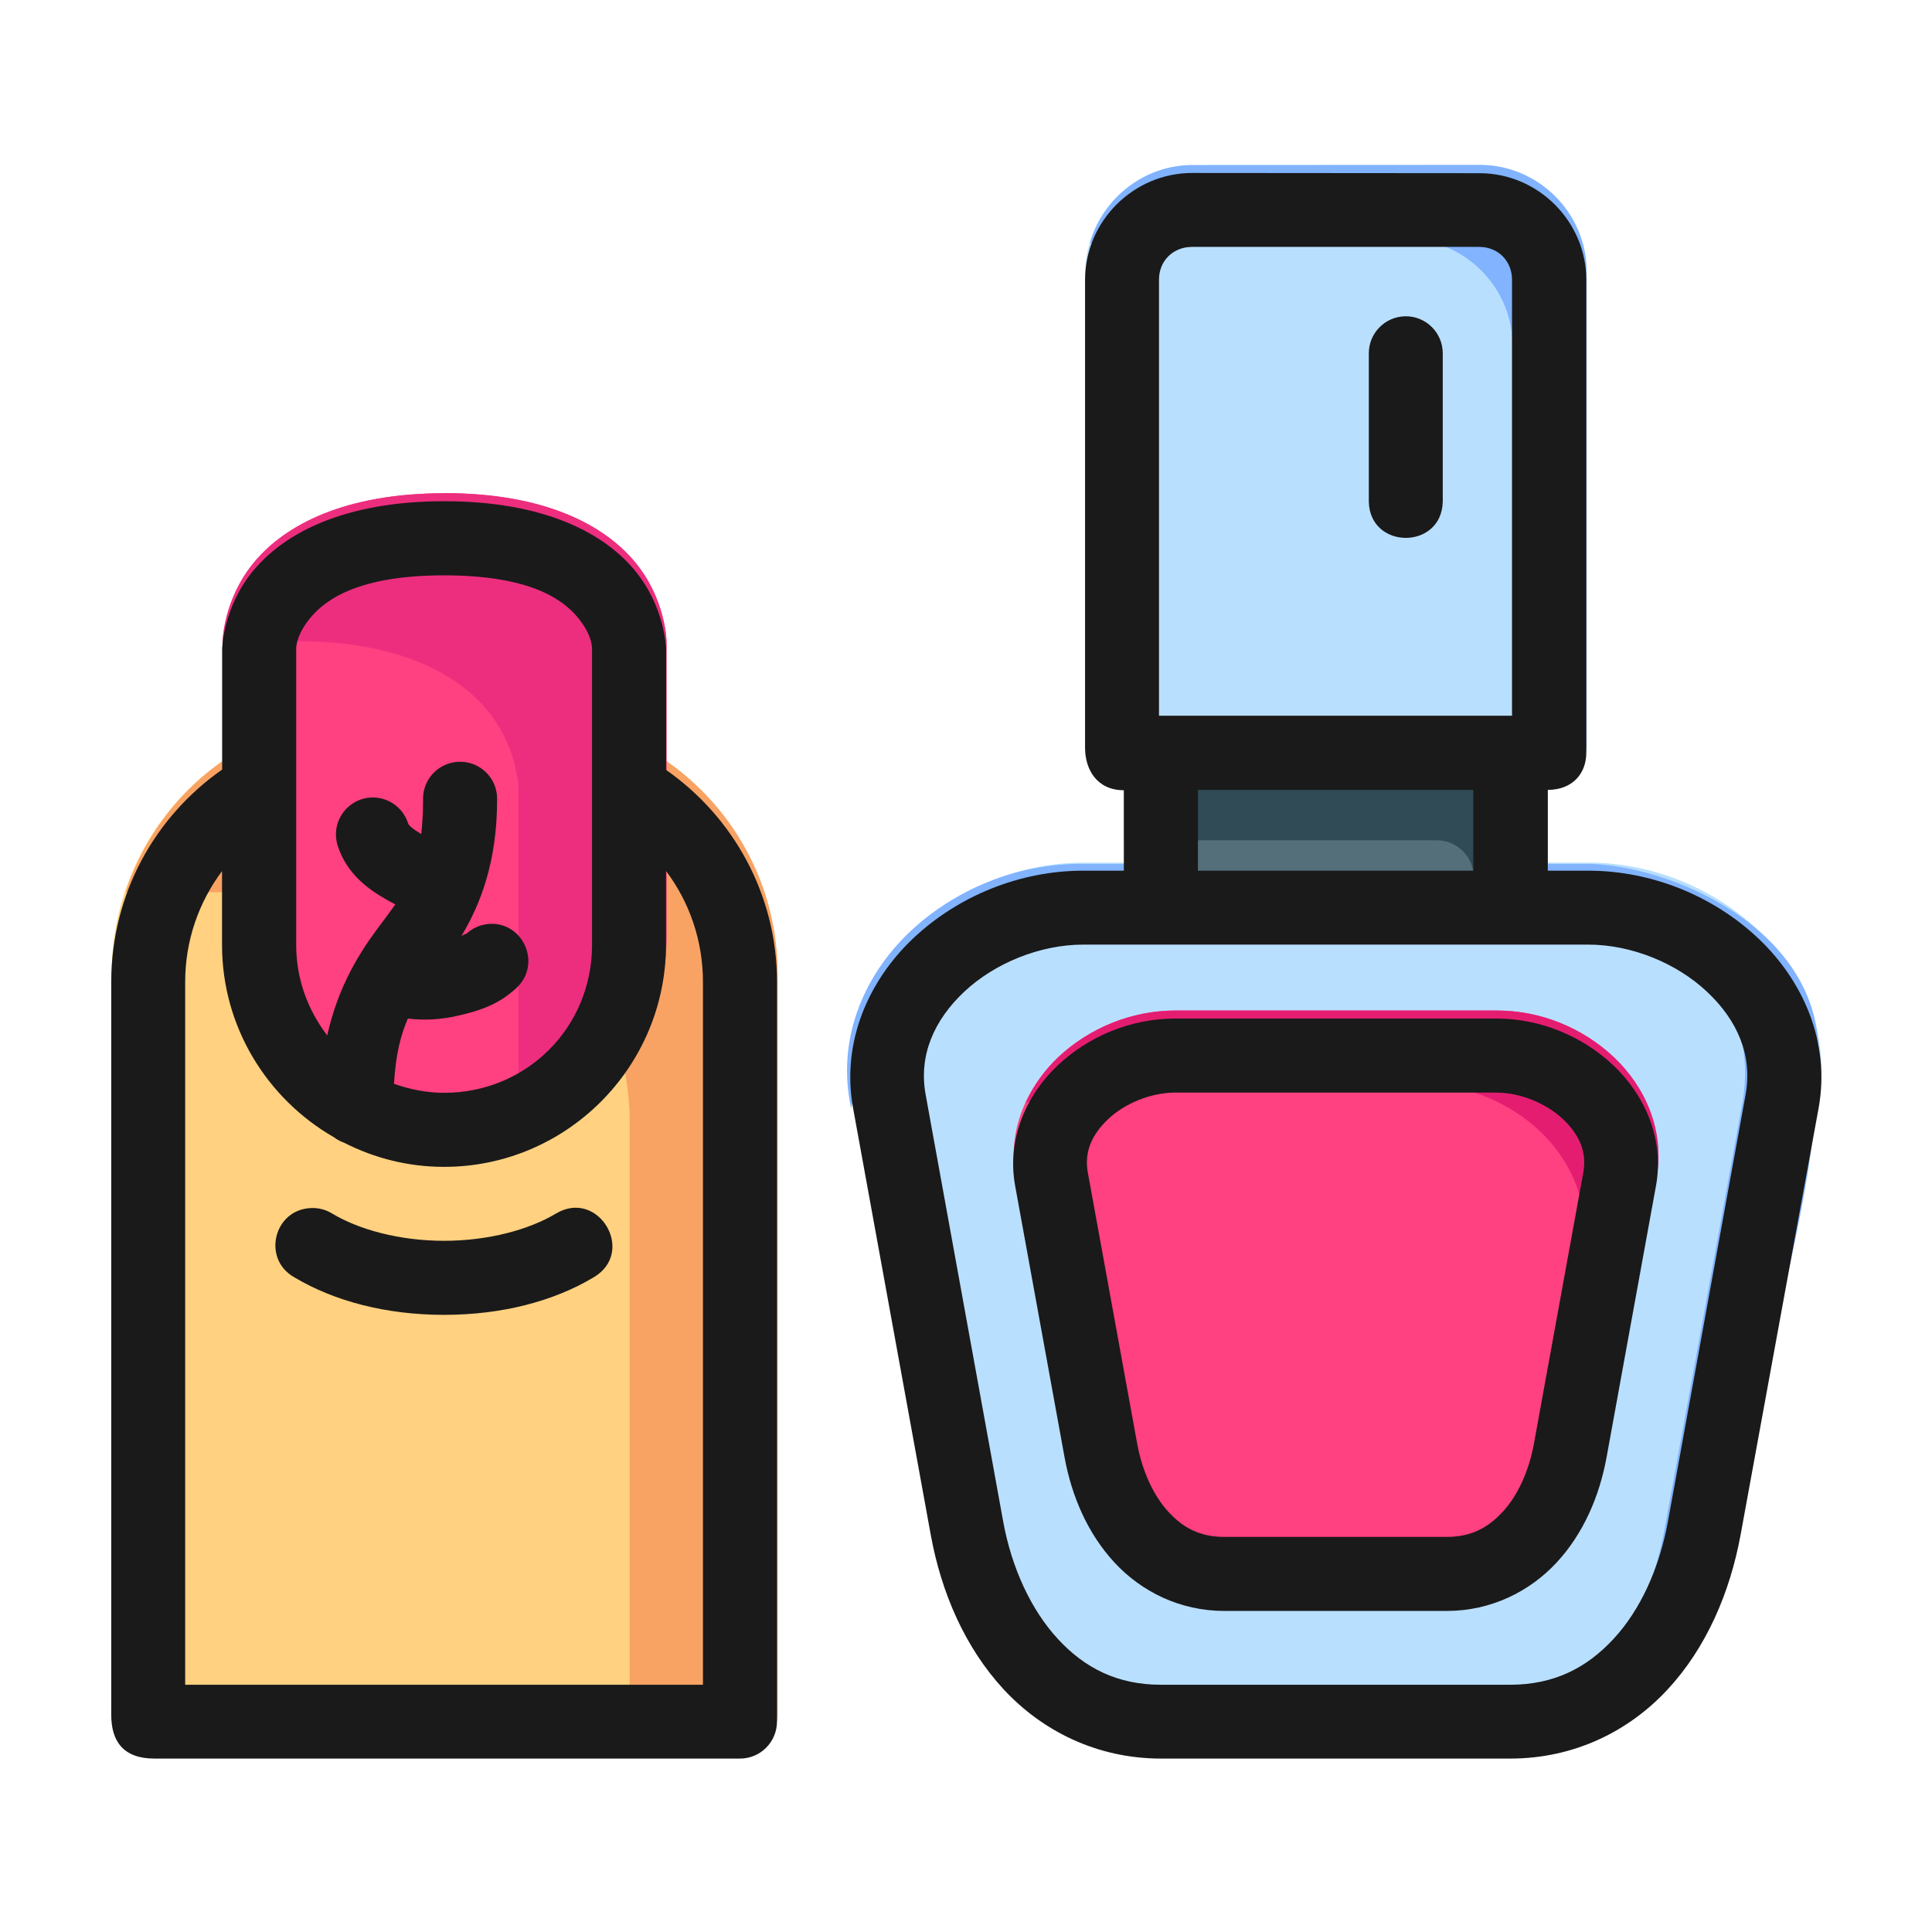 <?xml version="1.0" encoding="UTF-8" standalone="no"?>
<!-- Created with Inkscape (http://www.inkscape.org/) -->

<svg
   xmlns:dc="http://purl.org/dc/elements/1.1/"
   xmlns:cc="http://creativecommons.org/ns#"
   xmlns:rdf="http://www.w3.org/1999/02/22-rdf-syntax-ns#"
   xmlns:svg="http://www.w3.org/2000/svg"
   xmlns="http://www.w3.org/2000/svg"
   xmlns:sodipodi="http://sodipodi.sourceforge.net/DTD/sodipodi-0.dtd"
   xmlns:inkscape="http://www.inkscape.org/namespaces/inkscape"
   width="48pt"
   height="48pt"
   viewBox="0 0 16.933 16.933"
   version="1.1"
   id="svg979"
   inkscape:version="0.92.4 (5da689c313, 2019-01-14)"
   sodipodi:docname="8 - Nail Polish.svg"
   inkscape:export-filename="E:\TR Design Studio Creative\Project Design\TR Creative Design\Icon Design\Project Hiring\Icon Icons\Project - 001\002 - Beauty And Fashion\Send\4 - Filled Line\8 - Nail Polish.png"
   inkscape:export-xdpi="768"
   inkscape:export-ydpi="768">
  <defs
     id="defs973" />
  <sodipodi:namedview
     id="base"
     pagecolor="#ffffff"
     bordercolor="#666666"
     borderopacity="1.0"
     inkscape:pageopacity="0.0"
     inkscape:pageshadow="2"
     inkscape:zoom="6.0435533"
     inkscape:cx="26.64934"
     inkscape:cy="37.000654"
     inkscape:document-units="pt"
     inkscape:current-layer="layer1"
     showgrid="false"
     units="pt"
     inkscape:window-width="1366"
     inkscape:window-height="716"
     inkscape:window-x="-8"
     inkscape:window-y="-8"
     inkscape:window-maximized="1"
     inkscape:snap-bbox="true"
     inkscape:bbox-nodes="true"
     inkscape:snap-nodes="false"
     showguides="false">
    <inkscape:grid
       type="xygrid"
       id="grid1526" />
    <sodipodi:guide
       position="0.97,15.963"
       orientation="56.667,0"
       id="guide1528"
       inkscape:locked="false" />
    <sodipodi:guide
       position="0.97,0.97"
       orientation="0,56.667"
       id="guide1530"
       inkscape:locked="false" />
    <sodipodi:guide
       position="15.963,0.97"
       orientation="-56.667,0"
       id="guide1532"
       inkscape:locked="false" />
    <sodipodi:guide
       position="15.963,15.963"
       orientation="0,-56.667"
       id="guide1534"
       inkscape:locked="false" />
  </sodipodi:namedview>
  <g
     inkscape:label="Layer 1"
     inkscape:groupmode="layer"
     id="layer1"
     transform="translate(0,-280.067)">
    <g
       id="g1216"
       transform="translate(-3.3290406e-7,0.546)">
      <g
         id="g2233"
         style="display:inline;stroke-width:0.816"
         transform="matrix(1.225,0,0,1.225,27.657,-68.128)">
        <g
           style="stroke-width:0.816"
           id="g2201">
          <path
             inkscape:export-ydpi="700.72992"
             inkscape:export-xdpi="700.72992"
             inkscape:connector-curvature="0"
             id="path1585"
             d="m -20.719,289.121 a 0.265,0.265 0 0 0 -0.133,0.035 c -0.555,0.319 -0.926,0.922 -0.926,1.607 v 5.242 a 0.265,0.265 0 0 0 0.01,0.127 0.265,0.265 0 0 0 0.031,0.068 0.265,0.265 0 0 0 0.002,0.004 0.265,0.265 0 0 0 0.002,0.002 0.265,0.265 0 0 0 0.014,0.019 0.265,0.265 0 0 0 0.002,0.002 0.265,0.265 0 0 0 0.016,0.018 0.265,0.265 0 0 0 0.006,0.004 0.265,0.265 0 0 0 0.016,0.014 0.265,0.265 0 0 0 0.002,0 0.265,0.265 0 0 0 0.209,0.055 h 4.189 a 0.265,0.265 0 0 0 0.264,-0.264 v -5.291 c 0,-0.686 -0.373,-1.288 -0.93,-1.607 a 0.265,0.265 0 0 0 -0.131,-0.035 z"
             style="color:#000000;font-style:normal;font-variant:normal;font-weight:normal;font-stretch:normal;font-size:medium;line-height:normal;font-family:sans-serif;font-variant-ligatures:normal;font-variant-position:normal;font-variant-caps:normal;font-variant-numeric:normal;font-variant-alternates:normal;font-feature-settings:normal;text-indent:0;text-align:start;text-decoration:none;text-decoration-line:none;text-decoration-style:solid;text-decoration-color:#000000;letter-spacing:normal;word-spacing:normal;text-transform:none;writing-mode:lr-tb;direction:ltr;text-orientation:mixed;dominant-baseline:auto;baseline-shift:baseline;text-anchor:start;white-space:normal;shape-padding:0;clip-rule:nonzero;display:inline;overflow:visible;visibility:visible;opacity:1;isolation:auto;mix-blend-mode:normal;color-interpolation:sRGB;color-interpolation-filters:linearRGB;solid-color:#000000;solid-opacity:1;vector-effect:none;fill:#ffd180;fill-opacity:1;fill-rule:nonzero;stroke:none;stroke-width:0.432;stroke-linecap:round;stroke-linejoin:round;stroke-miterlimit:4;stroke-dasharray:none;stroke-dashoffset:0;stroke-opacity:1;paint-order:markers fill stroke;color-rendering:auto;image-rendering:auto;shape-rendering:auto;text-rendering:auto;enable-background:accumulate" />
          <path
             inkscape:export-ydpi="700.72992"
             inkscape:export-xdpi="700.72992"
             inkscape:connector-curvature="0"
             id="path1590"
             d="m -20.718,289.121 a 0.265,0.265 0 0 0 -0.133,0.035 c -0.39,0.224 -0.685,0.589 -0.828,1.023 l 2.546,5.3e-4 a 0.265,0.265 0 0 1 0.131,0.035 c 0.556,0.319 0.93,0.921 0.93,1.608 v 4.496 h 0.795 a 0.265,0.265 0 0 0 0.264,-0.264 v -5.291 c 0,-0.686 -0.373,-1.289 -0.93,-1.608 a 0.265,0.265 0 0 0 -0.131,-0.035 z"
             style="color:#000000;font-style:normal;font-variant:normal;font-weight:normal;font-stretch:normal;font-size:medium;line-height:normal;font-family:sans-serif;font-variant-ligatures:normal;font-variant-position:normal;font-variant-caps:normal;font-variant-numeric:normal;font-variant-alternates:normal;font-feature-settings:normal;text-indent:0;text-align:start;text-decoration:none;text-decoration-line:none;text-decoration-style:solid;text-decoration-color:#000000;letter-spacing:normal;word-spacing:normal;text-transform:none;writing-mode:lr-tb;direction:ltr;text-orientation:mixed;dominant-baseline:auto;baseline-shift:baseline;text-anchor:start;white-space:normal;shape-padding:0;clip-rule:nonzero;display:inline;overflow:visible;visibility:visible;opacity:1;isolation:auto;mix-blend-mode:normal;color-interpolation:sRGB;color-interpolation-filters:linearRGB;solid-color:#000000;solid-opacity:1;vector-effect:none;fill:#f8a364;fill-opacity:1;fill-rule:nonzero;stroke:none;stroke-width:0.432;stroke-linecap:round;stroke-linejoin:round;stroke-miterlimit:4;stroke-dasharray:none;stroke-dashoffset:0;stroke-opacity:1;paint-order:markers fill stroke;color-rendering:auto;image-rendering:auto;shape-rendering:auto;text-rendering:auto;enable-background:accumulate" />
          <path
             inkscape:export-ydpi="700.72992"
             inkscape:export-xdpi="700.72992"
             inkscape:connector-curvature="0"
             id="path1603"
             d="m -19.396,287.324 c -0.714,0 -1.14,0.227 -1.361,0.492 -0.221,0.265 -0.227,0.564 -0.227,0.564 v 2.117 c 0,0.875 0.713,1.588 1.588,1.588 0.875,0 1.588,-0.713 1.588,-1.588 v -2.117 c 0,0 -0.006,-0.299 -0.227,-0.564 -0.221,-0.265 -0.647,-0.492 -1.361,-0.492 z"
             style="color:#000000;font-style:normal;font-variant:normal;font-weight:normal;font-stretch:normal;font-size:medium;line-height:normal;font-family:sans-serif;font-variant-ligatures:normal;font-variant-position:normal;font-variant-caps:normal;font-variant-numeric:normal;font-variant-alternates:normal;font-feature-settings:normal;text-indent:0;text-align:start;text-decoration:none;text-decoration-line:none;text-decoration-style:solid;text-decoration-color:#000000;letter-spacing:normal;word-spacing:normal;text-transform:none;writing-mode:lr-tb;direction:ltr;text-orientation:mixed;dominant-baseline:auto;baseline-shift:baseline;text-anchor:start;white-space:normal;shape-padding:0;clip-rule:nonzero;display:inline;overflow:visible;visibility:visible;opacity:1;isolation:auto;mix-blend-mode:normal;color-interpolation:sRGB;color-interpolation-filters:linearRGB;solid-color:#000000;solid-opacity:1;vector-effect:none;fill:#ff4081;fill-opacity:1;fill-rule:nonzero;stroke:none;stroke-width:0.432;stroke-linecap:round;stroke-linejoin:round;stroke-miterlimit:4;stroke-dasharray:none;stroke-dashoffset:0;stroke-opacity:1;paint-order:markers fill stroke;color-rendering:auto;image-rendering:auto;shape-rendering:auto;text-rendering:auto;enable-background:accumulate" />
          <path
             inkscape:export-ydpi="700.72992"
             inkscape:export-xdpi="700.72992"
             inkscape:connector-curvature="0"
             id="path1620"
             d="m -19.396,287.324 c -0.714,0 -1.141,0.227 -1.362,0.492 -0.221,0.265 -0.226,0.564 -0.226,0.564 v 0.052 c 0.156,-0.031 0.331,-0.05 0.53,-0.05 0.714,0 1.14,0.227 1.361,0.492 0.221,0.265 0.226,0.564 0.226,0.564 v 2.117 c 0,0.16 -0.024,0.315 -0.069,0.46 0.651,-0.198 1.127,-0.804 1.127,-1.519 v -2.117 c 0,0 -0.005,-0.299 -0.226,-0.564 -0.221,-0.265 -0.647,-0.492 -1.361,-0.492 z"
             style="color:#000000;font-style:normal;font-variant:normal;font-weight:normal;font-stretch:normal;font-size:medium;line-height:normal;font-family:sans-serif;font-variant-ligatures:normal;font-variant-position:normal;font-variant-caps:normal;font-variant-numeric:normal;font-variant-alternates:normal;font-feature-settings:normal;text-indent:0;text-align:start;text-decoration:none;text-decoration-line:none;text-decoration-style:solid;text-decoration-color:#000000;letter-spacing:normal;word-spacing:normal;text-transform:none;writing-mode:lr-tb;direction:ltr;text-orientation:mixed;dominant-baseline:auto;baseline-shift:baseline;text-anchor:start;white-space:normal;shape-padding:0;clip-rule:nonzero;display:inline;overflow:visible;visibility:visible;opacity:1;isolation:auto;mix-blend-mode:normal;color-interpolation:sRGB;color-interpolation-filters:linearRGB;solid-color:#000000;solid-opacity:1;vector-effect:none;fill:#ed2e7e;fill-opacity:1;fill-rule:nonzero;stroke:none;stroke-width:0.432;stroke-linecap:round;stroke-linejoin:round;stroke-miterlimit:4;stroke-dasharray:none;stroke-dashoffset:0;stroke-opacity:1;paint-order:markers fill stroke;color-rendering:auto;image-rendering:auto;shape-rendering:auto;text-rendering:auto;enable-background:accumulate" />
        </g>
        <g
           style="stroke-width:0.816"
           id="g2212">
          <path
             inkscape:export-ydpi="700.72992"
             inkscape:export-xdpi="700.72992"
             inkscape:connector-curvature="0"
             id="path1536"
             d="m -14.822,289.967 c -0.457,0 -0.898,0.182 -1.217,0.482 -0.319,0.3 -0.518,0.742 -0.432,1.217 l 0.555,3.049 c 0.076,0.419 0.247,0.811 0.523,1.109 0.276,0.298 0.668,0.494 1.125,0.494 h 2.498 c 0.457,0 0.849,-0.196 1.125,-0.494 0.276,-0.298 0.447,-0.691 0.523,-1.109 l 0.557,-3.049 c 0.086,-0.475 -0.114,-0.917 -0.434,-1.217 -0.319,-0.3 -0.758,-0.482 -1.215,-0.482 z"
             style="color:#000000;font-style:normal;font-variant:normal;font-weight:normal;font-stretch:normal;font-size:medium;line-height:normal;font-family:sans-serif;font-variant-ligatures:normal;font-variant-position:normal;font-variant-caps:normal;font-variant-numeric:normal;font-variant-alternates:normal;font-feature-settings:normal;text-indent:0;text-align:start;text-decoration:none;text-decoration-line:none;text-decoration-style:solid;text-decoration-color:#000000;letter-spacing:normal;word-spacing:normal;text-transform:none;writing-mode:lr-tb;direction:ltr;text-orientation:mixed;dominant-baseline:auto;baseline-shift:baseline;text-anchor:start;white-space:normal;shape-padding:0;clip-rule:nonzero;display:inline;overflow:visible;visibility:visible;opacity:1;isolation:auto;mix-blend-mode:normal;color-interpolation:sRGB;color-interpolation-filters:linearRGB;solid-color:#000000;solid-opacity:1;vector-effect:none;fill:#b9dfff;fill-opacity:1;fill-rule:nonzero;stroke:none;stroke-width:0.432;stroke-linecap:round;stroke-linejoin:round;stroke-miterlimit:4;stroke-dasharray:none;stroke-dashoffset:0;stroke-opacity:1;paint-order:markers fill stroke;color-rendering:auto;image-rendering:auto;shape-rendering:auto;text-rendering:auto;enable-background:accumulate" />
          <path
             inkscape:export-ydpi="700.72992"
             inkscape:export-xdpi="700.72992"
             sodipodi:nodetypes="cccccscccccsccccc"
             inkscape:connector-curvature="0"
             id="path1555"
             transform="matrix(0.265,0,0,0.265,0,284.3)"
             d="m -56.021,21.418 c -1.727,0 -3.391,0.688 -4.598,1.822 -1.207,1.135 -1.959,2.806 -1.633,4.6 l 0.033,0.184 c 0.229,-1.077 0.815,-2.044 1.6,-2.781 1.207,-1.135 2.871,-1.822 4.598,-1.822 h 13.643 c 2.869,0.058 4.675,1.749 4.23,4.42 l -2.105,11.523 c -0.288,1.582 -0.932,3.067 -1.977,4.193 -1.044,1.127 -2.525,1.867 -4.252,1.867 h 2 c 1.727,0 3.208,-0.741 4.252,-1.867 1.044,-1.127 1.689,-2.611 1.977,-4.193 0.425,-4.234 2.143,-8.67 2.156,-12.838 0,-3.417 -4.104,-5.108 -6.281,-5.108 -4.483,0.003 -9.061,8.99e-4 -13.643,1.88e-4 z"
             style="color:#000000;font-style:normal;font-variant:normal;font-weight:normal;font-stretch:normal;font-size:medium;line-height:normal;font-family:sans-serif;font-variant-ligatures:normal;font-variant-position:normal;font-variant-caps:normal;font-variant-numeric:normal;font-variant-alternates:normal;font-feature-settings:normal;text-indent:0;text-align:start;text-decoration:none;text-decoration-line:none;text-decoration-style:solid;text-decoration-color:#000000;letter-spacing:normal;word-spacing:normal;text-transform:none;writing-mode:lr-tb;direction:ltr;text-orientation:mixed;dominant-baseline:auto;baseline-shift:baseline;text-anchor:start;white-space:normal;shape-padding:0;clip-rule:nonzero;display:inline;overflow:visible;visibility:visible;opacity:1;isolation:auto;mix-blend-mode:normal;color-interpolation:sRGB;color-interpolation-filters:linearRGB;solid-color:#000000;solid-opacity:1;vector-effect:none;fill:#81b3ff;fill-opacity:1;fill-rule:nonzero;stroke:none;stroke-width:1.632;stroke-linecap:round;stroke-linejoin:round;stroke-miterlimit:4;stroke-dasharray:none;stroke-dashoffset:0;stroke-opacity:1;paint-order:markers fill stroke;color-rendering:auto;image-rendering:auto;shape-rendering:auto;text-rendering:auto;enable-background:accumulate" />
          <path
             inkscape:export-ydpi="700.72992"
             inkscape:export-xdpi="700.72992"
             inkscape:connector-curvature="0"
             id="path1528"
             d="m -14.295,288.859 a 0.265,0.265 0 0 0 -0.238,0.264 v 1.109 a 0.265,0.265 0 0 0 0.266,0.264 h 2.498 a 0.265,0.265 0 0 0 0.266,-0.264 v -1.109 a 0.265,0.265 0 0 0 -0.266,-0.264 h -2.498 a 0.265,0.265 0 0 0 -0.027,0 z"
             style="color:#000000;font-style:normal;font-variant:normal;font-weight:normal;font-stretch:normal;font-size:medium;line-height:normal;font-family:sans-serif;font-variant-ligatures:normal;font-variant-position:normal;font-variant-caps:normal;font-variant-numeric:normal;font-variant-alternates:normal;font-feature-settings:normal;text-indent:0;text-align:start;text-decoration:none;text-decoration-line:none;text-decoration-style:solid;text-decoration-color:#000000;letter-spacing:normal;word-spacing:normal;text-transform:none;writing-mode:lr-tb;direction:ltr;text-orientation:mixed;dominant-baseline:auto;baseline-shift:baseline;text-anchor:start;white-space:normal;shape-padding:0;clip-rule:nonzero;display:inline;overflow:visible;visibility:visible;opacity:1;isolation:auto;mix-blend-mode:normal;color-interpolation:sRGB;color-interpolation-filters:linearRGB;solid-color:#000000;solid-opacity:1;vector-effect:none;fill:#546e7a;fill-opacity:1;fill-rule:nonzero;stroke:none;stroke-width:0.432;stroke-linecap:round;stroke-linejoin:round;stroke-miterlimit:4;stroke-dasharray:none;stroke-dashoffset:0;stroke-opacity:1;paint-order:markers fill stroke;color-rendering:auto;image-rendering:auto;shape-rendering:auto;text-rendering:auto;enable-background:accumulate" />
          <path
             inkscape:export-ydpi="700.72992"
             inkscape:export-xdpi="700.72992"
             sodipodi:nodetypes="ccccccccccccc"
             inkscape:connector-curvature="0"
             id="path1550"
             d="m -14.295,288.859 c -0.135,0.014 -0.238,0.128 -0.238,0.264 v 0.684 h 2.234 c 0.146,-5.5e-4 0.265,0.117 0.266,0.264 v 0.425 h 0.264 c 0.146,5.6e-4 0.265,-0.117 0.266,-0.264 v -1.109 c -5.84e-4,-0.146 -0.119,-0.264 -0.266,-0.264 h -2.498 c -0.009,-4.7e-4 -0.018,-4.7e-4 -0.027,0 z"
             style="color:#000000;font-style:normal;font-variant:normal;font-weight:normal;font-stretch:normal;font-size:medium;line-height:normal;font-family:sans-serif;font-variant-ligatures:normal;font-variant-position:normal;font-variant-caps:normal;font-variant-numeric:normal;font-variant-alternates:normal;font-feature-settings:normal;text-indent:0;text-align:start;text-decoration:none;text-decoration-line:none;text-decoration-style:solid;text-decoration-color:#000000;letter-spacing:normal;word-spacing:normal;text-transform:none;writing-mode:lr-tb;direction:ltr;text-orientation:mixed;dominant-baseline:auto;baseline-shift:baseline;text-anchor:start;white-space:normal;shape-padding:0;clip-rule:nonzero;display:inline;overflow:visible;visibility:visible;opacity:1;isolation:auto;mix-blend-mode:normal;color-interpolation:sRGB;color-interpolation-filters:linearRGB;solid-color:#000000;solid-opacity:1;vector-effect:none;fill:#304a56;fill-opacity:1;fill-rule:nonzero;stroke:none;stroke-width:0.432;stroke-linecap:round;stroke-linejoin:round;stroke-miterlimit:4;stroke-dasharray:none;stroke-dashoffset:0;stroke-opacity:1;paint-order:markers fill stroke;color-rendering:auto;image-rendering:auto;shape-rendering:auto;text-rendering:auto;enable-background:accumulate" />
          <path
             inkscape:export-ydpi="700.72992"
             inkscape:export-xdpi="700.72992"
             inkscape:connector-curvature="0"
             id="path1459"
             d="m -14.045,284.977 c -0.419,0 -0.766,0.345 -0.766,0.764 v 3.383 a 0.265,0.265 0 0 0 0.266,0.266 h 3.053 a 0.265,0.265 0 0 0 0.266,-0.266 v -3.383 c 0,-0.419 -0.345,-0.764 -0.764,-0.764 z"
             style="color:#000000;font-style:normal;font-variant:normal;font-weight:normal;font-stretch:normal;font-size:medium;line-height:normal;font-family:sans-serif;font-variant-ligatures:normal;font-variant-position:normal;font-variant-caps:normal;font-variant-numeric:normal;font-variant-alternates:normal;font-feature-settings:normal;text-indent:0;text-align:start;text-decoration:none;text-decoration-line:none;text-decoration-style:solid;text-decoration-color:#000000;letter-spacing:normal;word-spacing:normal;text-transform:none;writing-mode:lr-tb;direction:ltr;text-orientation:mixed;dominant-baseline:auto;baseline-shift:baseline;text-anchor:start;white-space:normal;shape-padding:0;clip-rule:nonzero;display:inline;overflow:visible;visibility:visible;opacity:1;isolation:auto;mix-blend-mode:normal;color-interpolation:sRGB;color-interpolation-filters:linearRGB;solid-color:#000000;solid-opacity:1;vector-effect:none;fill:#b9dfff;fill-opacity:1;fill-rule:nonzero;stroke:none;stroke-width:0.432;stroke-linecap:round;stroke-linejoin:round;stroke-miterlimit:4;stroke-dasharray:none;stroke-dashoffset:0;stroke-opacity:1;paint-order:markers fill stroke;color-rendering:auto;image-rendering:auto;shape-rendering:auto;text-rendering:auto;enable-background:accumulate" />
          <path
             inkscape:export-ydpi="700.72992"
             inkscape:export-xdpi="700.72992"
             inkscape:connector-curvature="0"
             id="path1546"
             d="m -14.166,291.025 c -0.317,0 -0.618,0.125 -0.84,0.334 -0.222,0.209 -0.366,0.524 -0.305,0.861 l 0.354,1.941 c 0.051,0.281 0.166,0.548 0.357,0.754 0.191,0.206 0.468,0.346 0.785,0.346 h 1.592 c 0.317,0 0.594,-0.139 0.785,-0.346 0.191,-0.206 0.306,-0.473 0.357,-0.754 l 0.354,-1.941 c 0.061,-0.337 -0.083,-0.653 -0.305,-0.861 -0.222,-0.209 -0.521,-0.334 -0.838,-0.334 z"
             style="color:#000000;font-style:normal;font-variant:normal;font-weight:normal;font-stretch:normal;font-size:medium;line-height:normal;font-family:sans-serif;font-variant-ligatures:normal;font-variant-position:normal;font-variant-caps:normal;font-variant-numeric:normal;font-variant-alternates:normal;font-feature-settings:normal;text-indent:0;text-align:start;text-decoration:none;text-decoration-line:none;text-decoration-style:solid;text-decoration-color:#000000;letter-spacing:normal;word-spacing:normal;text-transform:none;writing-mode:lr-tb;direction:ltr;text-orientation:mixed;dominant-baseline:auto;baseline-shift:baseline;text-anchor:start;white-space:normal;shape-padding:0;clip-rule:nonzero;display:inline;overflow:visible;visibility:visible;opacity:1;isolation:auto;mix-blend-mode:normal;color-interpolation:sRGB;color-interpolation-filters:linearRGB;solid-color:#000000;solid-opacity:1;vector-effect:none;fill:#ff4081;fill-opacity:1;fill-rule:nonzero;stroke:none;stroke-width:0.432;stroke-linecap:round;stroke-linejoin:round;stroke-miterlimit:4;stroke-dasharray:none;stroke-dashoffset:0;stroke-opacity:1;paint-order:markers fill stroke;color-rendering:auto;image-rendering:auto;shape-rendering:auto;text-rendering:auto;enable-background:accumulate" />
          <path
             inkscape:export-ydpi="700.72992"
             inkscape:export-xdpi="700.72992"
             inkscape:connector-curvature="0"
             id="path1462"
             d="m -14.045,284.976 c -0.348,0 -0.644,0.24 -0.734,0.561 0.066,-0.019 0.134,-0.032 0.205,-0.032 h 2.055 c 0.419,0 0.764,0.345 0.764,0.764 v 3.119 h 0.264 a 0.265,0.265 0 0 0 0.266,-0.266 v -3.383 c 0,-0.419 -0.345,-0.764 -0.764,-0.764 z"
             style="color:#000000;font-style:normal;font-variant:normal;font-weight:normal;font-stretch:normal;font-size:medium;line-height:normal;font-family:sans-serif;font-variant-ligatures:normal;font-variant-position:normal;font-variant-caps:normal;font-variant-numeric:normal;font-variant-alternates:normal;font-feature-settings:normal;text-indent:0;text-align:start;text-decoration:none;text-decoration-line:none;text-decoration-style:solid;text-decoration-color:#000000;letter-spacing:normal;word-spacing:normal;text-transform:none;writing-mode:lr-tb;direction:ltr;text-orientation:mixed;dominant-baseline:auto;baseline-shift:baseline;text-anchor:start;white-space:normal;shape-padding:0;clip-rule:nonzero;display:inline;overflow:visible;visibility:visible;opacity:1;isolation:auto;mix-blend-mode:normal;color-interpolation:sRGB;color-interpolation-filters:linearRGB;solid-color:#000000;solid-opacity:1;vector-effect:none;fill:#81b3ff;fill-opacity:1;fill-rule:nonzero;stroke:none;stroke-width:0.432;stroke-linecap:round;stroke-linejoin:round;stroke-miterlimit:4;stroke-dasharray:none;stroke-dashoffset:0;stroke-opacity:1;paint-order:markers fill stroke;color-rendering:auto;image-rendering:auto;shape-rendering:auto;text-rendering:auto;enable-background:accumulate" />
          <path
             inkscape:export-ydpi="700.72992"
             inkscape:export-xdpi="700.72992"
             inkscape:connector-curvature="0"
             id="path1571"
             d="m -14.166,291.025 c -0.317,0 -0.618,0.126 -0.84,0.334 -0.097,0.092 -0.178,0.205 -0.235,0.33 0.167,-0.084 0.352,-0.135 0.546,-0.135 h 2.297 c 0.317,0 0.616,0.126 0.838,0.334 0.222,0.209 0.366,0.524 0.305,0.861 l -0.353,1.941 c -0.03,0.165 -0.085,0.323 -0.161,0.468 0.127,-0.06 0.24,-0.144 0.333,-0.243 0.191,-0.206 0.306,-0.473 0.358,-0.754 l 0.353,-1.941 c 0.061,-0.337 -0.083,-0.652 -0.305,-0.861 -0.222,-0.209 -0.521,-0.334 -0.838,-0.334 z"
             style="color:#000000;font-style:normal;font-variant:normal;font-weight:normal;font-stretch:normal;font-size:medium;line-height:normal;font-family:sans-serif;font-variant-ligatures:normal;font-variant-position:normal;font-variant-caps:normal;font-variant-numeric:normal;font-variant-alternates:normal;font-feature-settings:normal;text-indent:0;text-align:start;text-decoration:none;text-decoration-line:none;text-decoration-style:solid;text-decoration-color:#000000;letter-spacing:normal;word-spacing:normal;text-transform:none;writing-mode:lr-tb;direction:ltr;text-orientation:mixed;dominant-baseline:auto;baseline-shift:baseline;text-anchor:start;white-space:normal;shape-padding:0;clip-rule:nonzero;display:inline;overflow:visible;visibility:visible;opacity:1;isolation:auto;mix-blend-mode:normal;color-interpolation:sRGB;color-interpolation-filters:linearRGB;solid-color:#000000;solid-opacity:1;vector-effect:none;fill:#e51d71;fill-opacity:1;fill-rule:nonzero;stroke:none;stroke-width:0.432;stroke-linecap:round;stroke-linejoin:round;stroke-miterlimit:4;stroke-dasharray:none;stroke-dashoffset:0;stroke-opacity:1;paint-order:markers fill stroke;color-rendering:auto;image-rendering:auto;shape-rendering:auto;text-rendering:auto;enable-background:accumulate" />
        </g>
      </g>
      <path
         sodipodi:nodetypes="cscccsccccsscccsscccsccsssccsscccccccccsccccscccccccsscccccccccccccccccccsccccccccccsccscsccsscssccccssscccsscsccssccccssssccccssccccsccsccscc"
         inkscape:connector-curvature="0"
         id="rect1249"
         d="m 10.448,281.037 c -0.513,0 -0.938,0.423 -0.938,0.936 v 4.102 c 0,0.189 0.103,0.372 0.34,0.372 v 0.705 H 9.496 c -0.56,0 -1.099,0.223 -1.49,0.591 -0.391,0.368 -0.635,0.909 -0.529,1.491 l 0.68,3.736 c 0.093,0.513 0.303,0.994 0.641,1.359 0.339,0.365 0.819,0.605 1.378,0.605 h 3.061 c 0.56,0 1.04,-0.24 1.378,-0.605 0.339,-0.365 0.547,-0.847 0.641,-1.359 l 0.683,-3.736 c 0.106,-0.582 -0.14,-1.123 -0.531,-1.491 -0.391,-0.368 -0.929,-0.591 -1.489,-0.591 h -0.356 v -0.708 c 0.226,0 0.34,-0.15 0.34,-0.325 v -4.145 c 0,-0.513 -0.423,-0.935 -0.936,-0.935 z m 0,0.648 h 2.517 c 0.165,0 0.287,0.123 0.287,0.287 v 3.822 h -3.094 v -3.822 c 0,-0.165 0.124,-0.287 0.289,-0.287 z m 1.867,0.608 c -0.178,0.004 -0.32,0.15 -0.318,0.328 v 1.297 c 0.009,0.423 0.639,0.423 0.648,0 v -1.297 c 0.002,-0.183 -0.148,-0.332 -0.331,-0.328 z M 2.224,284.517 c -0.271,0.325 -0.277,0.691 -0.277,0.691 v 1.058 c -0.588,0.41 -0.972,1.091 -0.972,1.861 v 6.423 c 0,0.231 0.104,0.384 0.379,0.384 h 5.133 c 0.178,-6.1e-4 0.322,-0.145 0.323,-0.324 v -6.482 c 0,-0.769 -0.385,-1.449 -0.972,-1.859 v -1.061 c 0,0 -0.007,-0.367 -0.277,-0.691 -0.271,-0.325 -0.792,-0.603 -1.668,-0.603 -0.875,0 -1.398,0.279 -1.668,0.603 z m 2.838,0.414 c 0.135,0.161 0.127,0.277 0.127,0.277 v 2.594 c 0,0.724 -0.573,1.297 -1.297,1.297 -0.155,0 -0.302,-0.031 -0.439,-0.079 0.015,-0.255 0.059,-0.429 0.122,-0.572 0.151,0.019 0.297,0.007 0.425,-0.022 0.216,-0.048 0.371,-0.104 0.522,-0.242 0.232,-0.208 0.066,-0.592 -0.244,-0.565 v 6.5e-4 c -0.073,0.007 -0.141,0.038 -0.194,0.089 0.013,-0.012 -0.015,0.002 -0.039,0.015 0.165,-0.277 0.312,-0.647 0.312,-1.197 0.003,-0.196 -0.167,-0.35 -0.362,-0.327 -0.166,0.019 -0.29,0.161 -0.287,0.327 0,0.117 -0.006,0.215 -0.016,0.304 -0.087,-0.051 -0.11,-0.079 -0.115,-0.093 -0.044,-0.139 -0.175,-0.232 -0.321,-0.227 -0.217,0.009 -0.364,0.223 -0.294,0.429 0.08,0.244 0.273,0.379 0.419,0.462 0.038,0.022 0.049,0.028 0.084,0.046 -0.045,0.064 -0.093,0.127 -0.146,0.198 -0.162,0.218 -0.352,0.508 -0.451,0.95 -0.168,-0.219 -0.272,-0.491 -0.272,-0.792 v -2.594 c 0,0 -0.008,-0.116 0.127,-0.277 0.135,-0.161 0.425,-0.369 1.171,-0.369 0.746,0 1.036,0.208 1.17,0.369 z m 5.437,1.513 h 2.414 v 0.708 H 10.499 Z M 5.837,287.154 c 0.203,0.27 0.324,0.606 0.324,0.974 v 6.159 H 1.623 v -6.159 c 0,-0.367 0.121,-0.702 0.323,-0.972 v 0.646 c 0,0.721 0.396,1.35 0.98,1.686 0.027,0.021 0.058,0.037 0.091,0.049 0.263,0.134 0.56,0.211 0.875,0.211 1.072,0 1.945,-0.874 1.945,-1.946 z m 3.659,0.646 h 4.423 c 0.383,0 0.778,0.164 1.043,0.414 0.266,0.25 0.4,0.558 0.337,0.902 l -0.68,3.738 c -0.075,0.413 -0.244,0.781 -0.479,1.033 -0.234,0.253 -0.522,0.4 -0.904,0.4 h -3.061 c -0.383,0 -0.668,-0.147 -0.902,-0.4 -0.234,-0.253 -0.406,-0.62 -0.481,-1.033 l -0.679,-3.738 c -0.063,-0.344 0.072,-0.652 0.337,-0.902 0.266,-0.25 0.663,-0.414 1.045,-0.414 z m 0.804,0.648 c -0.388,0 -0.757,0.154 -1.029,0.41 -0.272,0.256 -0.449,0.642 -0.374,1.055 l 0.433,2.379 c 0.063,0.345 0.204,0.671 0.438,0.924 0.234,0.253 0.573,0.424 0.962,0.424 h 1.951 c 0.388,0 0.727,-0.171 0.962,-0.424 0.234,-0.253 0.375,-0.579 0.438,-0.924 l 0.433,-2.379 c 0.075,-0.413 -0.102,-0.799 -0.374,-1.055 -0.272,-0.256 -0.638,-0.41 -1.026,-0.41 z m 0,0.649 h 2.814 c 0.211,0 0.437,0.094 0.584,0.232 0.146,0.138 0.211,0.291 0.179,0.467 l -0.433,2.379 c -0.045,0.245 -0.145,0.458 -0.275,0.598 -0.13,0.14 -0.277,0.218 -0.488,0.218 h -1.951 c -0.211,0 -0.358,-0.077 -0.488,-0.218 -0.13,-0.14 -0.23,-0.354 -0.275,-0.598 l -0.433,-2.379 c -0.032,-0.176 0.033,-0.329 0.179,-0.467 0.146,-0.138 0.375,-0.232 0.586,-0.232 z m -7.574,1.012 c -0.326,0.012 -0.432,0.445 -0.148,0.606 0.356,0.213 0.813,0.33 1.314,0.33 0.501,0 0.958,-0.117 1.313,-0.33 0.372,-0.222 0.039,-0.779 -0.332,-0.558 -0.23,0.138 -0.584,0.239 -0.981,0.239 -0.397,0 -0.751,-0.101 -0.981,-0.239 -0.055,-0.034 -0.119,-0.051 -0.184,-0.048 z"
         style="color:#000000;font-style:normal;font-variant:normal;font-weight:normal;font-stretch:normal;font-size:medium;line-height:normal;font-family:sans-serif;font-variant-ligatures:normal;font-variant-position:normal;font-variant-caps:normal;font-variant-numeric:normal;font-variant-alternates:normal;font-feature-settings:normal;text-indent:0;text-align:start;text-decoration:none;text-decoration-line:none;text-decoration-style:solid;text-decoration-color:#000000;letter-spacing:normal;word-spacing:normal;text-transform:none;writing-mode:lr-tb;direction:ltr;text-orientation:mixed;dominant-baseline:auto;baseline-shift:baseline;text-anchor:start;white-space:normal;shape-padding:0;clip-rule:nonzero;display:inline;overflow:visible;visibility:visible;opacity:1;isolation:auto;mix-blend-mode:normal;color-interpolation:sRGB;color-interpolation-filters:linearRGB;solid-color:#000000;solid-opacity:1;vector-effect:none;fill:#1a1a1a;fill-opacity:1;fill-rule:nonzero;stroke:none;stroke-width:0.529;stroke-linecap:round;stroke-linejoin:round;stroke-miterlimit:4;stroke-dasharray:none;stroke-dashoffset:0;stroke-opacity:1;paint-order:markers fill stroke;color-rendering:auto;image-rendering:auto;shape-rendering:auto;text-rendering:auto;enable-background:accumulate" />
    </g>
  </g>
</svg>
